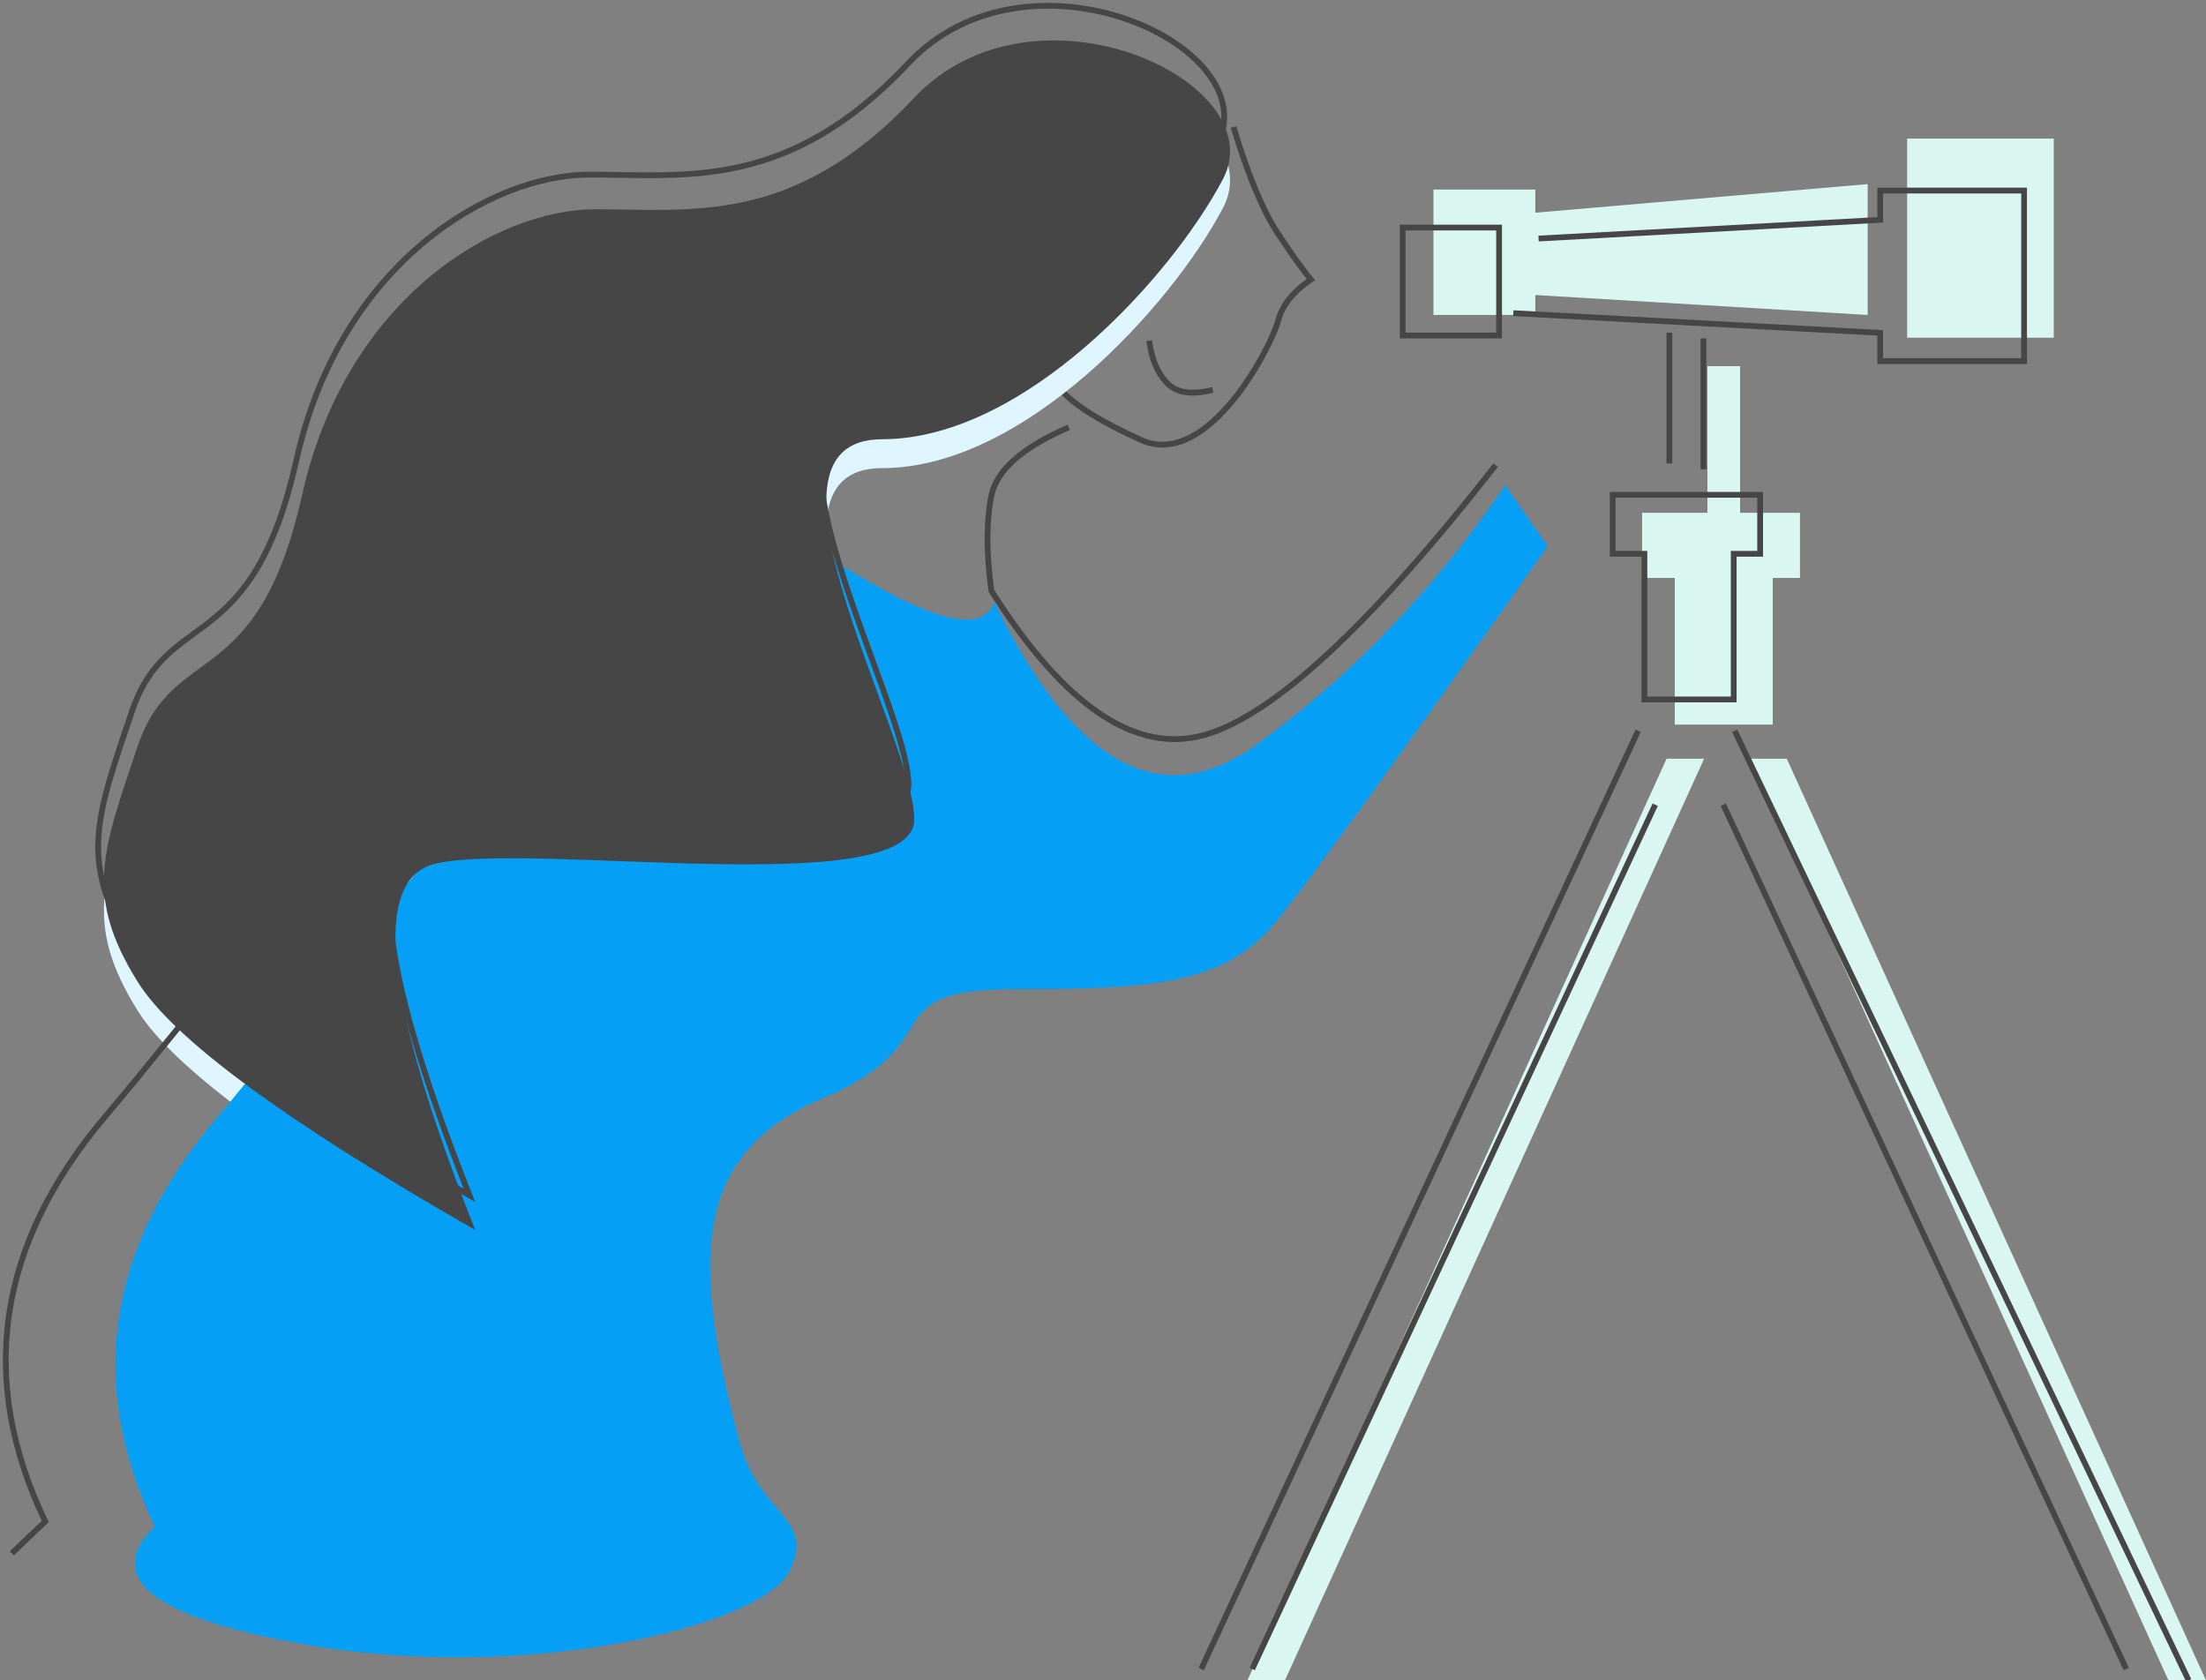 <?xml version="1.0" encoding="UTF-8"?>
<svg width="382px" height="291px" viewBox="0 0 382 291" version="1.1" xmlns="http://www.w3.org/2000/svg" xmlns:xlink="http://www.w3.org/1999/xlink">
    <rect x="0" y="0" width="382" height="291" fill="#808080" stroke="none"/>
    <!-- Generator: Sketch 55.2 (78181) - https://sketchapp.com -->
    <title>graphic_step2</title>
    <desc>Created with Sketch.</desc>
    <g id="Design" stroke="none" stroke-width="1" fill="none" fill-rule="evenodd">
        <g id="300_Homepage" transform="translate(-292, -1376)">
            <g id="graphic_step2" transform="translate(293, 1377)">
                <g id="Group-14" transform="translate(215, 23)" fill="#DAF6F1">
                    <path d="M49.86,12.835 L107.412,7.882 L107.412,30.542 L49.86,27.088 L49.86,30.542 L32.224,30.542 L32.224,8.826 L49.86,8.826 L49.86,12.835 Z" id="Combined-Shape"></path>
                    <rect id="Rectangle-Copy-5" x="114.247" y="-3.19744231e-14" width="25.388" height="34.483"></rect>
                    <path d="M79.667,64.802 L79.667,39.41 L85.323,39.41 L85.323,64.802 L95.694,64.802 L95.694,76.087 L90.98,76.087 L90.98,101.48 L74.01,101.48 L74.01,76.087 L68.353,76.087 L68.353,64.802 L79.667,64.802 Z" id="Combined-Shape"></path>
                    <polygon id="Rectangle-Copy-9" transform="translate(39.547, 187.196) scale(1, -1) translate(-39.547, -187.196) " points="2.84217094e-14 107.391 6.5 107.391 79.094 267 72.594 267"></polygon>
                    <polygon id="Rectangle" points="86.906 107.391 93.406 107.391 166 267 159.5 267"></polygon>
                </g>
                <path d="M212.597,21 C215.122,29.361 217.69,35.512 220.302,39.453 C222.913,43.394 224.812,46.045 226,47.406 C222.87,49.553 220.97,51.961 220.302,54.629 C219.299,58.631 208.263,80.517 196.513,75.161 C188.679,71.59 183.842,68.396 182,65.58" id="Path-28" stroke="#464646"></path>
                <path d="M198,58 C198.405,61.183 199.44,63.631 201.104,65.342 C202.767,67.053 205.399,67.44 209,66.503" id="Path-29" stroke="#464646"></path>
                <path d="M74.425,153.558 C91.166,149.659 157.313,160.178 157.313,145.892 C157.313,131.606 127.142,80.066 151.735,80.066 C176.327,80.066 201.742,52.058 210.744,35.081 C219.747,18.105 178.093,-1.16 157.313,20.938 C136.532,43.036 118.848,40.239 102.035,40.239 C85.222,40.239 59.011,55.292 51.312,89.722 C43.614,124.152 29.026,114.91 22.835,133.235 C16.645,151.56 13.612,159.19 22.835,174.014 C28.985,183.896 48.469,198.225 81.288,217 C65.553,177.305 63.265,156.158 74.425,153.558 Z" id="Path-11-Copy" fill="#DFF5FF"></path>
                <path d="M126,95.933 C101.776,80.765 45.668,158.83 17.385,192.155 C-1.47,214.371 -4.988,237.812 6.831,262.476 L1.034,268" id="Path" stroke="#464646"></path>
                <path d="M36.275,192.914 C17.54,215.158 14.044,238.627 25.787,263.322 C16.869,272.261 25.372,279.051 51.296,283.692 C90.182,290.653 130.845,280.518 135.648,271.207 C140.45,261.896 130.487,261.516 127.089,248.784 C118.717,217.417 118.717,198.766 141.539,189.169 C164.361,179.572 149.677,170.295 174.837,170.295 C199.997,170.295 211.466,169.173 220.233,158.312 C226.078,151.072 241.667,129.504 267,93.61 L259.656,83 C247.562,100.867 233.255,115.819 216.735,127.854 C200.214,139.889 185.02,131.692 171.151,103.262 C169.228,108.927 160.243,106.697 144.197,96.573 C120.127,81.387 64.377,159.548 36.275,192.914 Z" id="Path-32-Copy" fill="#059FF5"></path>
                <path d="M74.425,148.558 C91.166,144.659 157.313,155.178 157.313,140.892 C157.313,126.606 127.142,75.066 151.735,75.066 C176.327,75.066 201.742,47.058 210.744,30.081 C219.747,13.105 178.093,-6.16 157.313,15.938 C136.532,38.036 118.848,35.239 102.035,35.239 C85.222,35.239 59.011,50.292 51.312,84.722 C43.614,119.152 29.026,109.91 22.835,128.235 C16.645,146.56 13.612,154.19 22.835,169.014 C28.985,178.896 48.469,193.225 81.288,212 C65.553,172.305 63.265,151.158 74.425,148.558 Z" id="Path-11" fill="#464646"></path>
                <path d="M73.425,142.558 C90.166,138.659 156.313,149.178 156.313,134.892 C156.313,120.606 126.142,69.066 150.735,69.066 C175.327,69.066 200.742,41.058 209.744,24.081 C218.747,7.105 177.093,-12.16 156.313,9.938 C135.532,32.036 117.848,29.239 101.035,29.239 C84.222,29.239 58.011,44.292 50.312,78.722 C42.614,113.152 28.026,103.91 21.835,122.235 C15.645,140.56 12.612,148.19 21.835,163.014 C27.985,172.896 47.469,187.225 80.288,206 C64.553,166.305 62.265,145.158 73.425,142.558 Z" id="Path-11" stroke="#464646"></path>
                <path d="M184.077,73 C176.055,76.468 171.59,80.405 170.681,84.811 C169.773,89.217 169.773,94.724 170.681,101.333 C183.318,121.256 195.575,129.581 207.452,126.307 C219.329,123.033 236.178,107.444 258,79.54" id="Path-30" stroke="#464646"></path>
                <g id="Group-16" transform="translate(207, 32)" stroke="#464646">
                    <rect id="Rectangle" x="34.897" y="6.408" width="16.69" height="18.695"></rect>
                    <polyline id="Path" points="58.425 8.309 117.587 5.07 117.587 0 142.5 0 142.5 29.542 117.587 29.542 117.587 24.642 117.587 24.642 54.052 21.229"></polyline>
                    <path d="M81.078,24.618 L81.078,47.267" id="Path-13"></path>
                    <path d="M86.974,25.603 L86.974,48.252" id="Path-13"></path>
                    <path d="M96.793,62.902 L96.793,52.691 L71.259,52.691 L71.259,62.902 L76.749,62.902 L76.749,88.126 L92.218,88.126 L92.218,62.902 L96.793,62.902 Z" id="Combined-Shape"></path>
                    <path d="M75.672,93.55 L0,256.031" id="Path-14"></path>
                    <path d="M78.621,106.351 L8.845,256.031" id="Path-14"></path>
                    <path d="M160.19,106.351 L90.414,256.031" id="Path-14" transform="translate(125.302, 181.191) scale(-1, 1) translate(-125.302, -181.191) "></path>
                    <path d="M92.379,93.55 L171,258" id="Path-27"></path>
                </g>
            </g>
        </g>
    </g>
</svg>